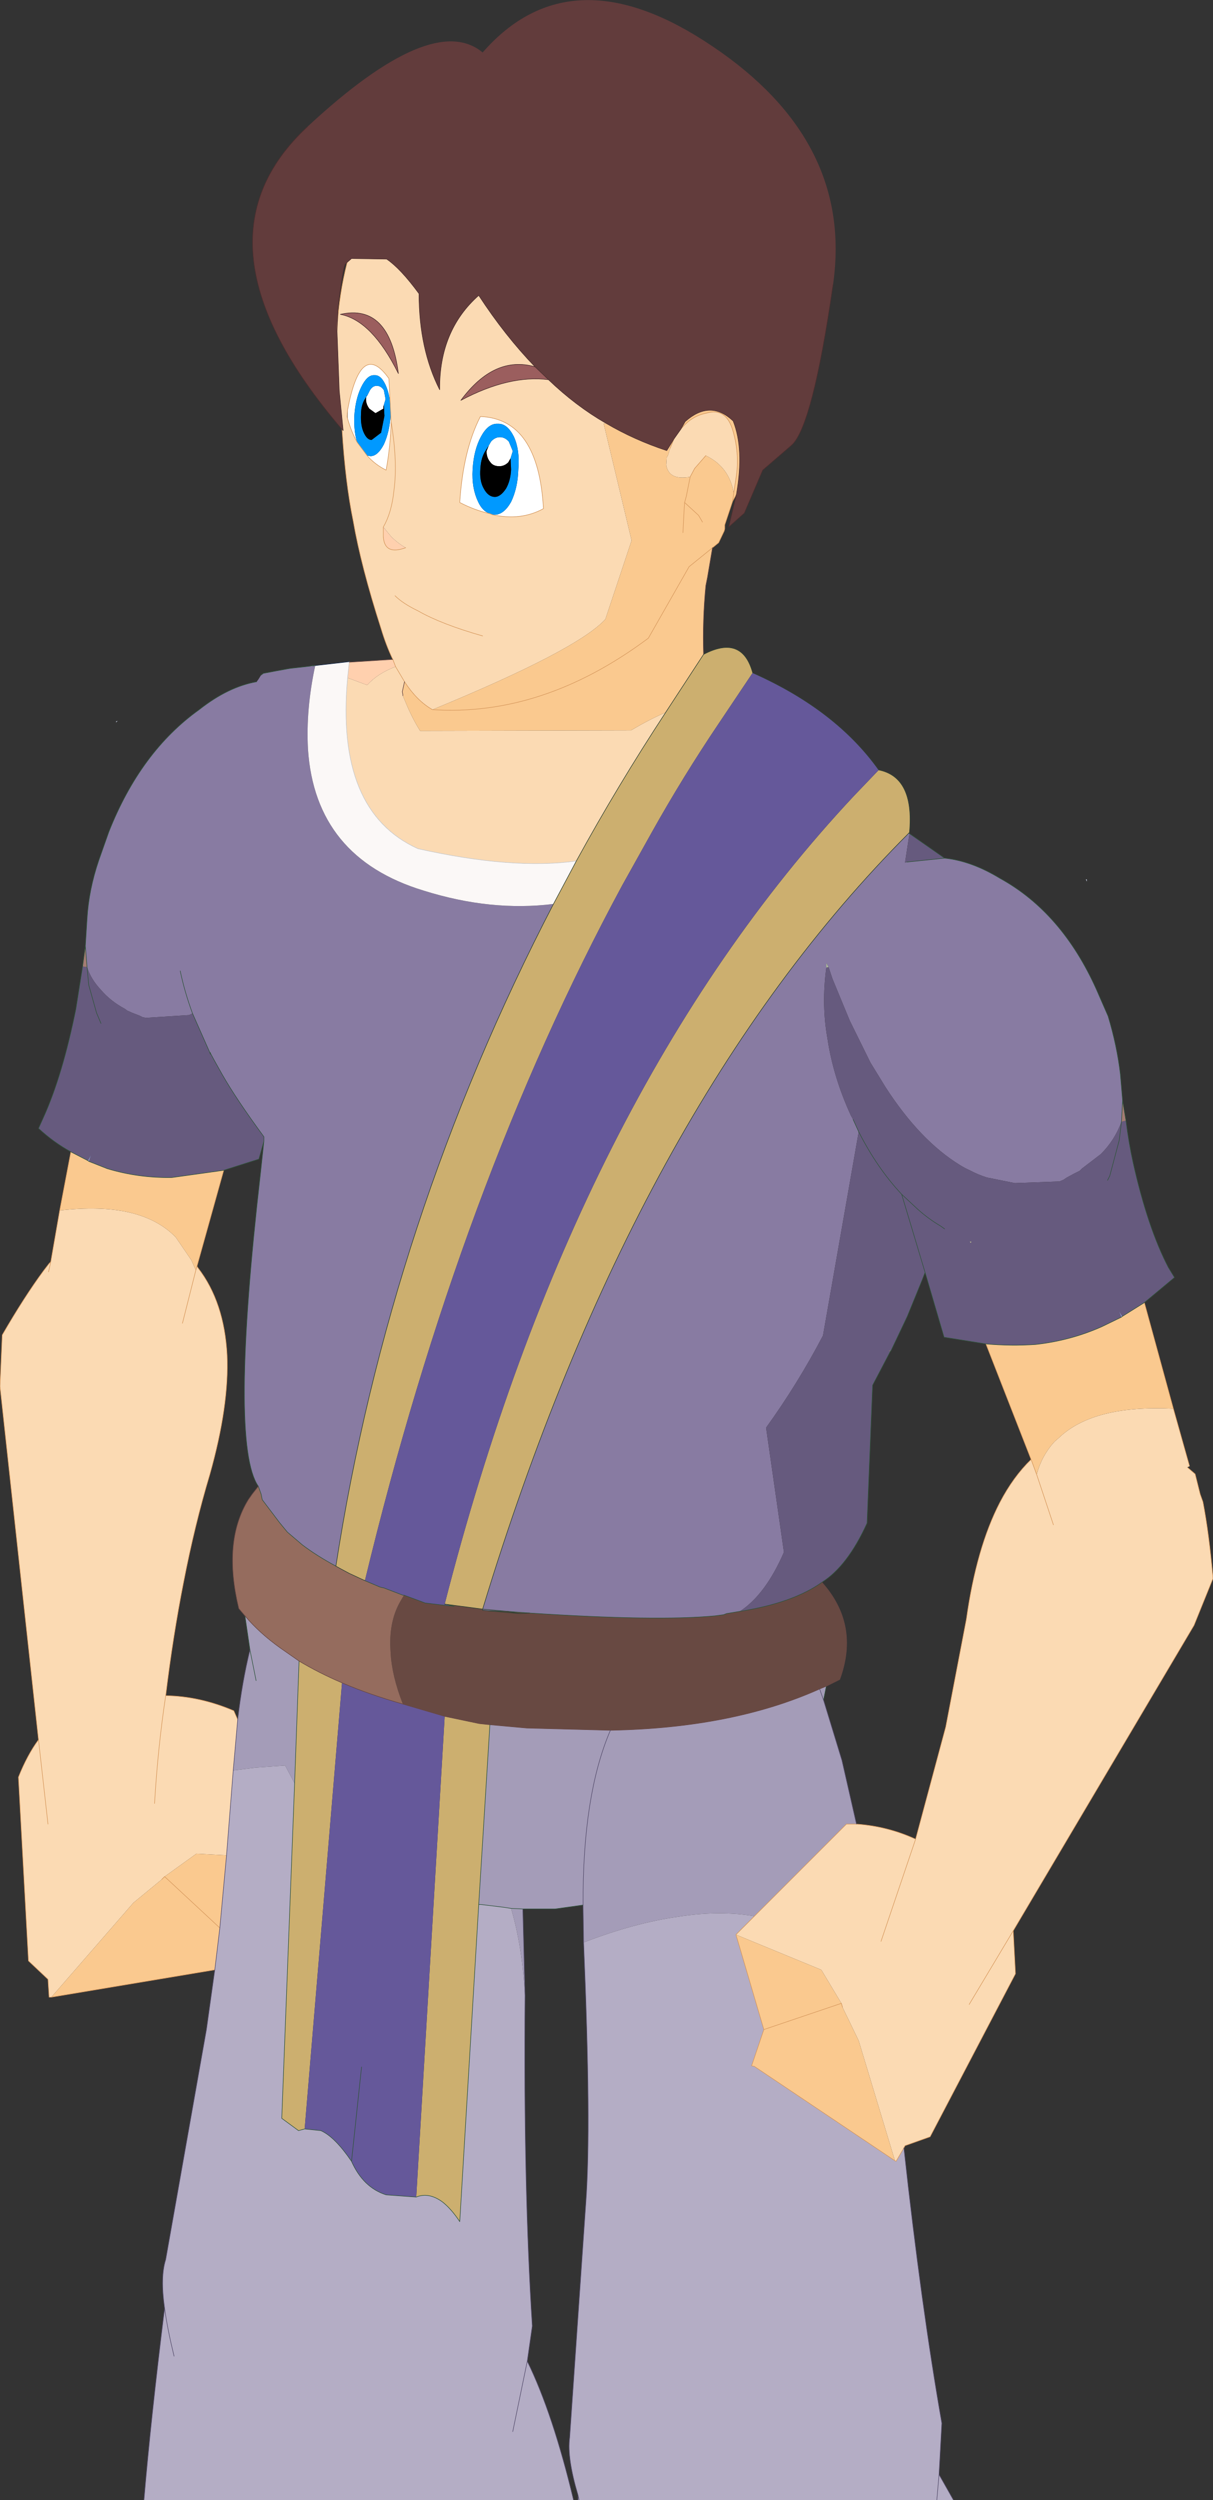 <?xml version="1.0" encoding="UTF-8" standalone="no"?>
<svg xmlns:xlink="http://www.w3.org/1999/xlink" height="223.9px" width="108.7px" xmlns="http://www.w3.org/2000/svg">
  <rect width="100%" height="100%" fill="#333333" stroke="none"/>
  <g transform="matrix(1, 0, 0, 1, -47.75, 114.25)">
    <path d="M78.4 -75.8 L78.5 -75.7 78.15 -79.25 77.95 -84.6 77.95 -84.9 Q78.15 -87.95 78.85 -90.7 L78.85 -90.75 79.25 -91.1 82.4 -91.05 Q83.65 -90.2 85.3 -87.95 85.3 -83.0 87.15 -79.35 87.1 -84.65 90.65 -87.8 93.0 -84.2 95.7 -81.4 92.05 -82.45 89.05 -78.4 93.4 -80.7 96.9 -80.25 99.35 -77.9 102.05 -76.35 L101.85 -76.3 104.35 -65.85 102.0 -58.8 Q99.5 -56.05 86.5 -50.7 85.1 -51.5 84.0 -53.2 L83.2 -54.55 84.0 -53.2 83.8 -52.3 83.85 -52.05 83.85 -51.95 84.1 -51.35 Q84.7 -49.9 85.4 -48.8 L104.3 -48.85 Q106.0 -49.85 107.4 -50.45 103.1 -43.9 99.4 -37.15 93.7 -36.35 85.2 -38.25 77.8 -41.6 78.9 -53.55 L80.65 -52.9 Q81.6 -53.95 83.2 -54.55 L82.95 -55.2 Q82.35 -56.45 81.9 -57.95 80.1 -63.55 79.4 -67.6 78.7 -71.0 78.4 -75.8 M108.15 -74.95 L108.75 -75.8 Q109.7 -77.0 111.05 -77.25 112.85 -77.8 113.45 -75.6 114.05 -73.5 113.7 -71.4 L113.5 -70.1 Q113.1 -72.45 111.0 -73.45 L110.0 -72.3 109.6 -71.55 Q107.7 -71.2 107.45 -72.6 L107.5 -73.3 107.6 -73.45 107.8 -74.1 108.15 -74.95 M78.9 -76.75 Q79.25 -75.55 79.75 -74.65 L80.65 -73.45 Q81.35 -72.65 82.35 -72.15 82.75 -74.35 82.8 -76.5 L82.6 -80.35 Q80.1 -83.9 78.9 -77.55 L78.85 -76.95 78.9 -76.75 M52.1 -0.35 L52.3 -1.25 52.1 -0.35 M51.2 41.55 L47.75 9.9 47.95 5.3 Q49.95 1.85 51.65 -0.45 L52.15 -1.1 52.3 -1.25 53.1 -5.85 Q60.35 -6.7 63.5 -3.45 L64.9 -1.4 65.3 -0.5 65.4 -0.85 65.5 -0.7 Q67.85 2.35 68.1 7.1 68.3 11.6 66.55 17.8 65.2 22.3 64.2 27.45 63.25 32.25 62.6 37.6 61.9 42.2 61.6 47.25 61.9 42.2 62.6 37.6 65.65 37.65 68.7 38.95 L69.05 39.75 68.65 44.3 68.05 51.9 65.35 51.75 62.5 53.8 62.25 54.05 59.7 56.15 52.35 64.6 52.15 64.6 52.05 63.0 50.3 61.35 49.4 44.9 Q50.2 42.9 51.2 41.55 L52.05 49.1 51.2 41.55 M64.1 4.25 L65.3 -0.5 64.1 4.25 M91.9 -68.15 Q94.45 -67.6 96.45 -68.7 96.0 -76.75 90.8 -76.95 89.25 -73.95 88.95 -69.25 90.3 -68.55 91.65 -68.25 L91.9 -68.15 M82.8 -76.5 Q83.4 -72.85 83.05 -70.3 82.85 -68.35 82.1 -67.05 82.85 -68.35 83.05 -70.3 83.4 -72.85 82.8 -76.5 M82.1 -67.05 L82.1 -66.2 Q82.2 -64.5 84.1 -65.2 83.4 -65.6 82.8 -66.2 L82.1 -67.05 M91.0 -57.3 Q87.3 -58.35 85.2 -59.55 83.85 -60.2 83.15 -60.9 83.85 -60.2 85.2 -59.55 87.3 -58.35 91.0 -57.3 M152.9 11.9 L154.35 17.05 154.15 17.15 154.85 17.75 155.3 19.55 155.55 20.25 Q156.1 23.1 156.45 27.1 L154.75 31.3 138.55 58.65 138.75 62.5 131.1 77.1 128.85 77.9 128.75 78.1 128.05 79.3 127.95 79.25 124.7 68.5 123.25 65.5 123.15 65.15 121.35 62.15 113.7 59.0 115.35 57.35 123.6 49.1 124.5 49.1 Q127.3 49.3 129.8 50.45 L132.5 40.4 134.35 30.75 Q135.25 24.35 137.35 20.3 138.55 18.0 140.15 16.45 L140.65 17.8 Q141.1 16.1 142.25 14.85 L142.65 14.5 Q145.75 11.55 152.9 11.9 M83.45 -80.8 Q82.65 -87.1 78.25 -86.1 81.1 -85.55 83.45 -80.8 M134.6 65.25 L138.55 58.65 134.6 65.25 M126.7 59.6 L129.8 50.45 126.7 59.6 M142.15 22.3 L140.65 17.8 142.15 22.3" fill="#fbdab3" fill-rule="evenodd" stroke="none"/>
    <path d="M77.95 -84.6 L78.15 -79.25 78.5 -75.7 78.4 -75.8 Q64.1 -92.5 75.3 -102.9 86.5 -113.3 91.0 -109.55 98.95 -118.65 111.6 -110.1 124.25 -101.6 122.4 -88.75 120.55 -75.95 118.65 -74.35 L116.1 -72.15 114.45 -68.3 113.05 -67.05 113.75 -70.0 Q114.45 -74.05 113.45 -76.55 111.4 -78.5 109.15 -76.5 L108.75 -75.8 108.15 -74.95 107.5 -73.9 Q104.6 -74.85 102.05 -76.35 99.35 -77.9 96.9 -80.25 L95.7 -81.4 Q93.0 -84.2 90.65 -87.8 87.1 -84.65 87.15 -79.35 85.3 -83.0 85.3 -87.95 83.65 -90.2 82.4 -91.05 L79.25 -91.1 78.85 -90.75 78.7 -90.6 Q78.5 -90.4 78.05 -86.8 L77.95 -84.6" fill="#623c3c" fill-rule="evenodd" stroke="none"/>
    <path d="M78.9 -76.75 L78.9 -77.55 Q80.1 -83.9 82.6 -80.35 L82.8 -76.5 Q82.75 -74.35 82.35 -72.15 81.35 -72.65 80.65 -73.45 L80.95 -73.4 Q81.6 -73.4 82.15 -74.45 82.65 -75.55 82.75 -77.0 82.8 -78.5 82.4 -79.55 81.95 -80.7 81.3 -80.65 80.65 -80.7 80.1 -79.55 79.6 -78.5 79.5 -77.0 79.45 -75.6 79.75 -74.65 79.25 -75.55 78.9 -76.75 M80.7 -78.9 L80.9 -79.3 Q81.15 -79.7 81.5 -79.7 81.9 -79.7 82.15 -79.3 L82.3 -78.5 82.15 -78.0 82.1 -77.8 82.1 -77.65 81.4 -77.25 80.85 -77.65 Q80.55 -78.05 80.55 -78.5 80.55 -78.8 80.7 -78.9 M93.5 -73.2 L93.3 -72.85 Q92.95 -72.5 92.5 -72.5 91.95 -72.5 91.7 -72.85 91.35 -73.25 91.35 -73.85 L91.55 -74.35 91.75 -74.7 Q92.1 -75.1 92.55 -75.1 93.0 -75.1 93.35 -74.7 L93.7 -73.85 93.5 -73.2 M91.9 -68.15 L92.05 -68.15 Q92.9 -68.15 93.55 -69.3 94.15 -70.55 94.2 -72.2 94.35 -73.95 93.8 -75.15 93.2 -76.35 92.35 -76.3 91.5 -76.35 90.85 -75.15 90.2 -73.95 90.1 -72.2 90.0 -70.55 90.6 -69.3 91.0 -68.45 91.65 -68.25 90.3 -68.55 88.95 -69.25 89.25 -73.95 90.8 -76.95 96.0 -76.75 96.45 -68.7 94.45 -67.6 91.9 -68.15" fill="#ffffff" fill-rule="evenodd" stroke="none"/>
    <path d="M58.3 -49.7 L58.15 -49.55 58.15 -49.65 58.3 -49.7 M145.15 -35.5 L145.15 -35.3 145.05 -35.5 145.15 -35.5" fill="#bec5d8" fill-rule="evenodd" stroke="none"/>
    <path d="M71.15 -53.8 L71.35 -53.95 72.4 -54.15 73.5 -54.35 73.8 -54.4 75.15 -54.55 75.55 -54.6 75.8 -54.65 75.8 -54.6 75.9 -54.65 76.0 -54.65 Q75.15 -50.7 75.35 -47.15 76.0 -37.45 85.7 -34.5 91.75 -32.6 97.35 -33.3 82.65 -5.0 77.85 26.0 76.1 25.05 74.85 24.1 L73.5 22.95 72.8 22.1 71.25 20.05 71.15 19.55 70.9 18.85 Q68.3 15.1 71.1 -9.25 L71.4 -12.05 71.4 -12.45 Q68.9 -15.85 67.65 -18.05 L66.95 -19.3 66.6 -19.95 66.6 -20.0 66.55 -20.0 65.0 -23.5 64.7 -23.35 60.85 -23.1 60.55 -23.15 60.25 -23.3 59.6 -23.55 59.15 -23.75 58.95 -23.9 Q57.65 -24.6 56.8 -25.6 55.9 -26.55 55.55 -27.65 L55.4 -29.55 55.55 -31.95 Q55.7 -34.55 56.6 -37.2 L57.5 -39.75 Q60.35 -46.95 65.6 -50.7 68.2 -52.75 70.75 -53.2 L70.9 -53.4 71.15 -53.8 M63.9 -27.3 Q64.3 -25.4 65.0 -23.5 64.3 -25.4 63.9 -27.3 M129.25 -39.6 L128.85 -37.0 129.0 -37.05 132.4 -37.4 Q134.8 -37.15 137.35 -35.6 142.9 -32.55 146.0 -25.65 L147.05 -23.25 Q147.85 -20.6 148.15 -18.05 L148.35 -15.7 148.25 -13.8 Q147.65 -12.15 146.4 -10.9 L144.7 -9.6 144.5 -9.4 144.0 -9.15 143.35 -8.8 143.05 -8.6 142.7 -8.45 138.7 -8.3 136.2 -8.8 Q135.4 -9.05 134.65 -9.45 134.2 -9.65 133.8 -9.9 130.2 -12.1 127.1 -16.9 L125.75 -19.1 123.9 -22.85 122.35 -26.6 122.0 -27.65 121.8 -28.0 121.8 -27.6 Q121.35 -24.3 121.9 -21.25 122.4 -17.85 124.0 -14.35 L124.2 -14.0 124.7 -12.9 121.5 5.35 Q119.25 9.65 116.4 13.6 L118.0 24.75 Q116.35 28.55 114.05 30.05 L112.85 30.25 112.6 30.35 111.85 30.45 Q106.65 30.95 95.2 30.2 L93.2 30.05 91.0 29.85 93.2 30.05 91.5 30.0 91.0 29.95 91.0 29.85 Q104.7 -15.15 129.2 -39.65 L129.25 -39.6" fill="#887ba2" fill-rule="evenodd" stroke="none"/>
    <path d="M75.9 -54.65 L75.8 -54.6 75.8 -54.65 75.9 -54.65" fill="#c1a49d" fill-rule="evenodd" stroke="none"/>
    <path d="M79.05 -55.0 L79.05 -54.95 78.9 -53.55 Q77.8 -41.6 85.2 -38.25 93.7 -36.35 99.4 -37.15 L97.35 -33.3 Q91.75 -32.6 85.7 -34.5 76.0 -37.45 75.35 -47.15 75.15 -50.7 76.0 -54.65 L79.05 -55.0 M66.6 -19.95 L66.6 -19.85 66.55 -20.0 66.6 -19.95 66.55 -20.0 66.6 -20.0 66.6 -19.95" fill="#fbf8f7" fill-rule="evenodd" stroke="none"/>
    <path d="M82.95 -55.2 L83.2 -54.55 Q81.6 -53.95 80.65 -52.9 L78.9 -53.55 79.05 -54.95 82.95 -55.2 M84.1 -65.2 Q82.2 -64.5 82.1 -66.2 L82.1 -67.05 82.8 -66.2 Q83.4 -65.6 84.1 -65.2" fill="#ffd0ae" fill-rule="evenodd" stroke="none"/>
    <path d="M55.55 -27.65 Q55.9 -26.55 56.8 -25.6 57.65 -24.6 58.95 -23.9 L59.15 -23.75 59.6 -23.55 60.25 -23.3 60.55 -23.15 60.85 -23.1 64.7 -23.35 65.0 -23.5 66.55 -20.0 66.6 -19.85 66.6 -19.95 66.95 -19.3 67.65 -18.05 Q68.9 -15.85 71.4 -12.45 L71.4 -12.05 70.95 -10.45 67.8 -9.45 63.15 -8.8 Q60.15 -8.75 57.35 -9.6 L55.7 -10.25 55.9 -10.8 55.65 -10.3 54.1 -11.1 Q52.55 -11.95 51.2 -13.2 L51.65 -14.2 Q53.35 -17.95 54.55 -23.9 L55.15 -27.7 55.55 -27.65 55.7 -26.05 56.4 -23.55 56.8 -22.6 56.4 -23.55 55.7 -26.05 55.55 -27.65 M129.25 -39.6 L132.4 -37.4 129.0 -37.05 128.85 -37.0 129.25 -39.6 M148.65 -13.9 Q148.9 -11.9 149.3 -10.1 150.6 -4.3 152.45 -0.75 L153.0 0.15 150.3 2.4 148.3 3.65 148.05 3.2 148.25 3.7 146.5 4.55 Q143.7 5.8 140.55 6.15 138.35 6.3 136.1 6.1 L132.35 5.5 130.65 -0.3 130.4 0.35 129.05 3.65 127.6 6.7 127.35 6.7 127.55 6.75 125.95 9.8 125.45 22.15 Q123.7 26.0 121.4 27.45 118.8 29.3 114.05 30.05 116.35 28.55 118.0 24.75 L116.4 13.6 Q119.25 9.65 121.5 5.35 L124.7 -12.9 124.2 -14.0 124.0 -14.35 Q122.4 -17.85 121.9 -21.25 121.35 -24.3 121.8 -27.6 L122.0 -27.65 122.35 -26.6 123.9 -22.85 125.75 -19.1 127.1 -16.9 Q130.2 -12.1 133.8 -9.9 134.2 -9.65 134.65 -9.45 135.4 -9.05 136.2 -8.8 L138.7 -8.3 142.7 -8.45 143.05 -8.6 143.35 -8.8 144.0 -9.15 144.5 -9.4 144.7 -9.6 146.4 -10.9 Q147.65 -12.15 148.25 -13.8 L148.65 -13.9 M130.65 -0.3 L128.55 -7.3 Q126.35 -9.65 124.7 -12.9 126.35 -9.65 128.55 -7.3 L130.0 -5.95 Q130.95 -5.1 132.05 -4.45 L132.4 -4.2 132.05 -4.45 Q130.95 -5.1 130.0 -5.95 L128.55 -7.3 130.65 -0.3 M147.0 -8.55 L147.2 -8.95 148.05 -12.15 148.25 -13.8 148.05 -12.15 147.2 -8.95 147.0 -8.55 M134.8 -3.05 L134.65 -3.05 134.75 -2.95 134.8 -3.05" fill="#665a7e" fill-rule="evenodd" stroke="none"/>
    <path d="M55.4 -29.55 L55.55 -27.65 55.15 -27.7 55.4 -29.55 M148.35 -15.7 L148.65 -13.9 148.25 -13.8 148.35 -15.7" fill="#a47c73" fill-rule="evenodd" stroke="none"/>
    <path d="M55.65 -10.3 L55.9 -10.8 55.7 -10.25 55.65 -10.3 M148.25 3.7 L148.05 3.2 148.3 3.65 148.25 3.7" fill="#a5bafe" fill-rule="evenodd" stroke="none"/>
    <path d="M102.05 -76.35 Q104.6 -74.85 107.5 -73.9 L108.15 -74.95 107.8 -74.1 107.6 -73.45 107.5 -73.3 107.45 -72.6 Q107.7 -71.2 109.6 -71.55 L110.0 -72.3 111.0 -73.45 Q113.1 -72.45 113.5 -70.1 L113.4 -69.35 113.5 -70.1 113.7 -71.4 Q114.05 -73.5 113.45 -75.6 112.85 -77.8 111.05 -77.25 109.7 -77.0 108.75 -75.8 L109.15 -76.5 Q111.4 -78.5 113.45 -76.55 114.45 -74.05 113.75 -70.0 L113.4 -69.35 113.1 -68.45 112.7 -67.25 112.7 -66.9 112.65 -66.7 112.15 -65.65 111.6 -65.2 109.5 -63.5 105.85 -57.1 Q96.4 -50.05 86.5 -50.7 96.4 -50.05 105.85 -57.1 L109.5 -63.5 111.6 -65.2 111.15 -62.55 111.0 -61.8 Q110.7 -58.7 110.8 -55.65 L107.4 -50.45 Q106.0 -49.85 104.3 -48.85 L85.4 -48.8 Q84.7 -49.9 84.1 -51.35 L83.85 -51.95 83.85 -52.05 83.8 -52.3 84.0 -53.2 Q85.1 -51.5 86.5 -50.7 99.5 -56.05 102.0 -58.8 L104.35 -65.85 101.85 -76.3 102.05 -76.35 M54.1 -11.1 L55.65 -10.3 55.7 -10.25 57.35 -9.6 Q60.15 -8.75 63.15 -8.8 L67.8 -9.45 65.4 -0.85 65.3 -0.5 64.9 -1.4 63.5 -3.45 Q60.35 -6.7 53.1 -5.85 L54.1 -11.1 M110.7 -67.5 L110.35 -68.1 109.1 -69.25 109.25 -69.8 109.6 -71.55 109.25 -69.8 109.1 -69.25 110.35 -68.1 110.7 -67.5 M109.1 -69.25 L109.05 -68.5 108.95 -66.55 109.05 -68.5 109.1 -69.25 M150.3 2.4 L152.9 11.9 Q145.75 11.55 142.65 14.5 L142.25 14.85 Q141.1 16.1 140.65 17.8 L140.15 16.45 136.1 6.1 Q138.35 6.3 140.55 6.15 143.7 5.8 146.5 4.55 L148.25 3.7 148.3 3.65 150.3 2.4 M67.0 62.15 L52.35 64.6 59.7 56.15 62.25 54.05 62.5 53.8 65.35 51.75 68.05 51.9 67.45 58.4 67.0 62.15 M123.15 65.15 L123.25 65.5 124.7 68.5 127.95 79.25 115.35 70.8 115.1 70.75 116.2 67.5 123.15 65.15 116.2 67.5 113.7 59.0 121.35 62.15 123.15 65.15 M62.5 53.8 L67.45 58.4 62.5 53.8" fill="#fac98f" fill-rule="evenodd" stroke="none"/>
    <path d="M79.75 -74.65 Q79.45 -75.6 79.5 -77.0 79.6 -78.5 80.1 -79.55 80.65 -80.7 81.3 -80.65 81.95 -80.7 82.4 -79.55 82.8 -78.5 82.75 -77.0 82.65 -75.55 82.15 -74.45 81.6 -73.4 80.95 -73.4 L80.65 -73.45 79.75 -74.65 M82.15 -78.0 L82.3 -78.5 82.15 -79.3 Q81.9 -79.7 81.5 -79.7 81.15 -79.7 80.9 -79.3 L80.7 -78.9 80.5 -78.6 Q80.1 -78.0 80.1 -77.15 80.05 -76.15 80.35 -75.5 80.65 -74.85 81.05 -74.85 L81.9 -75.5 82.2 -77.0 82.15 -78.0 M91.55 -74.35 L91.3 -73.95 Q90.85 -73.3 90.8 -72.3 90.7 -71.2 91.1 -70.5 91.5 -69.75 92.1 -69.75 92.6 -69.75 93.1 -70.5 93.5 -71.2 93.55 -72.2 L93.5 -73.2 93.7 -73.85 93.35 -74.7 Q93.0 -75.1 92.55 -75.1 92.1 -75.1 91.75 -74.7 L91.55 -74.35 M91.65 -68.25 Q91.0 -68.45 90.6 -69.3 90.0 -70.55 90.1 -72.2 90.2 -73.95 90.85 -75.15 91.5 -76.35 92.35 -76.3 93.2 -76.35 93.8 -75.15 94.35 -73.95 94.2 -72.2 94.15 -70.55 93.55 -69.3 92.9 -68.15 92.05 -68.15 L91.9 -68.15 91.65 -68.25" fill="#0099ff" fill-rule="evenodd" stroke="none"/>
    <path d="M95.7 -81.4 L96.9 -80.25 Q93.4 -80.7 89.05 -78.4 92.05 -82.45 95.7 -81.4 M83.45 -80.8 Q81.1 -85.55 78.25 -86.1 82.65 -87.1 83.45 -80.8" fill="#9b5e5e" fill-rule="evenodd" stroke="none"/>
    <path d="M82.15 -78.0 L82.2 -77.0 81.9 -75.5 81.05 -74.85 Q80.65 -74.85 80.35 -75.5 80.05 -76.15 80.1 -77.15 80.1 -78.0 80.5 -78.6 L80.7 -78.9 Q80.55 -78.8 80.55 -78.5 80.55 -78.05 80.85 -77.65 L81.4 -77.25 82.1 -77.65 82.1 -77.8 82.15 -78.0 M91.55 -74.35 L91.35 -73.85 Q91.35 -73.25 91.7 -72.85 91.95 -72.5 92.5 -72.5 92.95 -72.5 93.3 -72.85 L93.5 -73.2 93.55 -72.2 Q93.5 -71.2 93.1 -70.5 92.6 -69.75 92.1 -69.75 91.5 -69.75 91.1 -70.5 90.7 -71.2 90.8 -72.3 90.85 -73.3 91.3 -73.95 L91.55 -74.35" fill="#000000" fill-rule="evenodd" stroke="none"/>
    <path d="M97.35 -33.3 L99.4 -37.15 Q103.1 -43.9 107.4 -50.45 L110.8 -55.65 Q114.25 -57.45 115.2 -54.0 L112.15 -49.45 Q108.95 -44.7 106.15 -39.7 L103.5 -34.95 Q89.0 -8.1 80.45 27.3 L79.05 26.65 78.3 26.25 77.85 26.0 Q82.65 -5.0 97.35 -33.3 M87.6 29.4 Q99.3 -16.3 124.25 -42.95 L126.5 -45.3 Q129.7 -44.65 129.25 -39.7 L129.2 -39.65 Q104.7 -15.15 91.0 29.85 L87.6 29.4 M87.6 39.45 L90.7 40.1 91.65 40.2 90.65 56.3 88.95 84.7 Q88.15 83.5 87.35 82.9 86.15 82.05 85.05 82.5 L87.6 39.45 M75.05 76.4 L74.5 76.55 73.0 75.45 74.15 45.45 74.55 34.5 Q76.3 35.55 78.4 36.45 L75.05 76.4" fill="#ccaf6f" fill-rule="evenodd" stroke="none"/>
    <path d="M80.45 27.3 Q89.0 -8.1 103.5 -34.95 L106.15 -39.7 Q108.95 -44.7 112.15 -49.45 L115.2 -54.0 Q122.65 -50.7 126.5 -45.3 L124.25 -42.95 Q99.3 -16.3 87.6 29.4 89.0 29.7 88.1 29.55 L87.95 29.55 85.85 29.3 84.5 28.8 83.95 28.6 83.85 28.6 82.15 27.95 81.9 27.9 81.75 27.85 80.45 27.3 M83.85 38.35 L87.6 39.45 85.05 82.5 82.35 82.3 Q80.3 81.65 79.25 79.3 77.75 77.1 76.5 76.55 L75.05 76.4 78.4 36.45 Q80.85 37.5 83.85 38.35 M80.15 70.85 L79.25 79.3 80.15 70.85" fill="#65589a" fill-rule="evenodd" stroke="none"/>
    <path d="M121.8 -27.6 L121.8 -28.0 122.0 -27.65 121.8 -27.6" fill="#aeba9e" fill-rule="evenodd" stroke="none"/>
    <path d="M127.6 6.7 L127.55 6.75 127.35 6.7 127.6 6.7" fill="#bb9c8c" fill-rule="evenodd" stroke="none"/>
    <path d="M134.8 -3.05 L134.75 -2.95 134.65 -3.05 134.8 -3.05" fill="#deddb1" fill-rule="evenodd" stroke="none"/>
    <path d="M83.95 28.6 L84.5 28.8 85.85 29.3 87.95 29.55 88.1 29.55 Q89.0 29.7 87.6 29.4 L91.0 29.85 91.0 29.95 91.5 30.0 94.35 30.25 94.4 30.25 95.2 30.2 94.4 30.25 94.35 30.25 91.5 30.0 93.2 30.05 95.2 30.2 Q106.65 30.95 111.85 30.45 L112.6 30.35 112.85 30.25 114.05 30.05 Q118.8 29.3 121.4 27.45 124.8 31.25 123.0 36.15 L121.8 36.75 121.2 37.0 Q113.4 40.5 102.45 40.7 L94.95 40.5 91.65 40.2 90.7 40.1 87.6 39.45 83.85 38.35 Q82.85 35.8 82.75 33.7 82.55 31.05 83.6 29.2 L83.95 28.6 M93.2 30.05 L94.35 30.25 93.2 30.05" fill="#684942" fill-rule="evenodd" stroke="none"/>
    <path d="M100.05 59.7 L100.0 56.35 97.5 56.7 95.15 56.7 94.6 56.7 94.8 64.45 Q94.55 60.05 93.55 56.65 L92.9 56.55 90.85 56.3 90.65 56.3 91.65 40.2 94.95 40.5 102.45 40.7 Q113.4 40.5 121.2 37.0 L121.8 36.75 121.55 38.0 123.2 43.4 124.5 49.1 123.6 49.1 115.35 57.35 Q112.25 56.8 108.5 57.4 104.6 57.95 100.05 59.7 M121.55 38.0 L121.2 37.0 121.55 38.0 M91.5 30.0 L91.0 29.95 91.5 30.0 M94.6 56.7 L93.55 56.65 94.6 56.7 M74.15 45.45 L73.3 43.85 70.6 44.05 68.65 44.3 69.05 39.75 Q69.45 36.35 70.15 33.5 L69.7 30.45 Q71.0 32.0 72.9 33.35 L74.55 34.5 74.15 45.45 M102.45 40.7 Q99.95 46.5 100.0 56.35 99.95 46.5 102.45 40.7 M70.7 36.25 L70.15 33.5 70.7 36.25" fill="#a49cb8" fill-rule="evenodd" stroke="none"/>
    <path d="M80.45 27.3 L81.75 27.85 81.9 27.9 82.15 27.95 83.85 28.6 83.95 28.6 83.6 29.2 Q82.55 31.05 82.75 33.7 82.85 35.8 83.85 38.35 80.85 37.5 78.4 36.45 76.3 35.55 74.55 34.5 L72.9 33.35 Q71.0 32.0 69.7 30.45 L69.15 29.8 Q67.7 23.8 70.0 20.05 L70.35 19.55 70.9 18.85 71.15 19.55 71.25 20.05 72.8 22.1 73.5 22.95 74.85 24.1 Q76.1 25.05 77.85 26.0 L78.3 26.25 79.05 26.65 80.45 27.3" fill="#956c5e" fill-rule="evenodd" stroke="none"/>
    <path d="M128.75 78.1 Q130.3 92.25 132.15 102.75 L131.9 107.35 133.2 109.65 131.7 109.65 99.65 109.65 99.55 109.65 99.55 109.2 Q98.55 105.85 98.8 104.05 L100.25 83.0 Q100.75 76.2 100.05 59.7 104.6 57.95 108.5 57.4 112.25 56.8 115.35 57.35 L113.7 59.0 116.2 67.5 115.1 70.75 115.35 70.8 127.95 79.25 128.05 79.3 128.75 78.1 M94.8 64.45 Q94.65 81.65 95.45 94.05 L95.0 97.2 Q97.3 101.9 99.15 109.65 L60.65 109.65 Q61.25 102.55 62.5 92.45 62.1 89.65 62.6 88.1 L66.25 67.5 67.0 62.15 67.45 58.4 68.05 51.9 68.65 44.3 70.6 44.05 73.3 43.85 74.15 45.45 73.0 75.45 74.5 76.55 75.05 76.4 76.5 76.55 Q77.75 77.1 79.25 79.3 80.3 81.65 82.35 82.3 L85.05 82.5 Q86.15 82.05 87.35 82.9 88.15 83.5 88.95 84.7 L90.65 56.3 90.85 56.3 92.9 56.55 93.55 56.65 Q94.55 60.05 94.8 64.45 M93.7 103.5 L95.0 97.2 93.7 103.5 M99.65 109.65 L99.55 109.2 99.65 109.65 M131.9 107.35 L131.7 109.65 131.9 107.35 M63.35 96.75 Q62.75 94.3 62.5 92.45 62.75 94.3 63.35 96.75" fill="#b4adc5" fill-rule="evenodd" stroke="none"/>
    <path d="M78.4 -75.8 Q78.7 -71.0 79.4 -67.6 80.1 -63.55 81.9 -57.95 82.35 -56.45 82.95 -55.2 L83.2 -54.55 84.0 -53.2 Q85.1 -51.5 86.5 -50.7 96.4 -50.05 105.85 -57.1 L109.5 -63.5 111.6 -65.2 112.15 -65.65 112.65 -66.7 112.7 -66.9 112.7 -67.25 113.1 -68.45 113.4 -69.35 113.5 -70.1 M77.95 -84.6 L77.95 -84.9 Q78.15 -87.95 78.85 -90.7 L78.85 -90.75 M78.9 -76.75 Q79.25 -75.55 79.75 -74.65 M80.65 -73.45 Q81.35 -72.65 82.35 -72.15 82.75 -74.35 82.8 -76.5 L82.6 -80.35 Q80.1 -83.9 78.9 -77.55 L78.85 -76.95 78.9 -76.75 M52.3 -1.25 L52.1 -0.35 M52.3 -1.25 L52.15 -1.1 51.65 -0.45 Q49.95 1.85 47.95 5.3 L47.75 9.9 51.2 41.55 52.05 49.1 M54.1 -11.1 L53.1 -5.85 52.3 -1.25 M65.3 -0.5 L65.4 -0.85 67.8 -9.45 M62.6 37.6 Q63.25 32.25 64.2 27.45 65.2 22.3 66.55 17.8 68.3 11.6 68.1 7.1 67.85 2.35 65.5 -0.7 L65.4 -0.85 M65.3 -0.5 L64.1 4.25 M91.9 -68.15 Q94.45 -67.6 96.45 -68.7 96.0 -76.75 90.8 -76.95 89.25 -73.95 88.95 -69.25 90.3 -68.55 91.65 -68.25 L91.9 -68.15 M80.65 -73.45 L79.75 -74.65 M82.1 -67.05 Q82.85 -68.35 83.05 -70.3 83.4 -72.85 82.8 -76.5 M84.1 -65.2 Q82.2 -64.5 82.1 -66.2 L82.1 -67.05 M83.15 -60.9 Q83.85 -60.2 85.2 -59.55 87.3 -58.35 91.0 -57.3 M111.0 -73.45 L110.0 -72.3 109.6 -71.55 109.25 -69.8 109.1 -69.25 110.35 -68.1 110.7 -67.5 M108.75 -75.8 Q109.7 -77.0 111.05 -77.25 112.85 -77.8 113.45 -75.6 114.05 -73.5 113.7 -71.4 L113.5 -70.1 M107.8 -74.1 L108.15 -74.95 M108.95 -66.55 L109.05 -68.5 109.1 -69.25 M113.4 -69.35 L113.75 -70.0 M150.3 2.4 L152.9 11.9 154.35 17.05 M154.15 17.15 L154.85 17.75 155.3 19.55 155.55 20.25 Q156.1 23.1 156.45 27.1 L154.75 31.3 138.55 58.65 138.75 62.5 131.1 77.1 128.85 77.9 128.75 78.1 M67.0 62.15 L52.35 64.6 52.15 64.6 52.05 63.0 50.3 61.35 49.4 44.9 Q50.2 42.9 51.2 41.55 M124.5 49.1 Q127.3 49.3 129.8 50.45 L132.5 40.4 134.35 30.75 Q135.25 24.35 137.35 20.3 138.55 18.0 140.15 16.45 L136.1 6.1 M140.15 16.45 L140.65 17.8 142.15 22.3 M138.55 58.65 L134.6 65.25 M115.35 57.35 L123.6 49.1 124.5 49.1 M123.25 65.5 L123.15 65.15 116.2 67.5 115.1 70.75 115.35 70.8 127.95 79.25 128.05 79.3 128.75 78.1 M116.2 67.5 L113.7 59.0 115.35 57.35 M129.8 50.45 L126.7 59.6 M62.6 37.6 Q61.9 42.2 61.6 47.25 M69.05 39.75 L68.7 38.95 Q65.65 37.65 62.6 37.6 M62.25 54.05 L62.5 53.8 M67.45 58.4 L62.5 53.8" fill="none" stroke="#d7995e" stroke-linecap="round" stroke-linejoin="round" stroke-width="0.05"/>
    <path d="M78.4 -75.8 L78.5 -75.7 78.15 -79.25 77.95 -84.6 78.05 -86.8 Q78.5 -90.4 78.7 -90.6 L78.85 -90.75 79.25 -91.1 82.4 -91.05 Q83.65 -90.2 85.3 -87.95 85.3 -83.0 87.15 -79.35 87.1 -84.65 90.65 -87.8 93.0 -84.2 95.7 -81.4 L96.9 -80.25 Q99.35 -77.9 102.05 -76.35 104.6 -74.85 107.5 -73.9 L108.15 -74.95 108.75 -75.8 109.15 -76.5 Q111.4 -78.5 113.45 -76.55 114.45 -74.05 113.75 -70.0 L113.05 -67.05 114.45 -68.3 116.1 -72.15 118.65 -74.35 Q120.55 -75.95 122.4 -88.75 M75.3 -102.9 Q64.1 -92.5 78.4 -75.8 M95.7 -81.4 Q92.05 -82.45 89.05 -78.4 93.4 -80.7 96.9 -80.25 M83.45 -80.8 Q81.1 -85.55 78.25 -86.1 82.65 -87.1 83.45 -80.8" fill="none" stroke="#4b2e2e" stroke-linecap="round" stroke-linejoin="round" stroke-width="0.05"/>
    <path d="M75.8 -54.65 L75.55 -54.6 75.15 -54.55 73.8 -54.4 73.5 -54.35 72.4 -54.15 71.35 -53.95 71.15 -53.8 M70.75 -53.2 Q68.2 -52.75 65.6 -50.7 60.35 -46.95 57.5 -39.75 L56.6 -37.2 Q55.7 -34.55 55.55 -31.95 L55.4 -29.55 55.55 -27.65 55.7 -26.05 56.4 -23.55 56.8 -22.6 M65.0 -23.5 Q64.3 -25.4 63.9 -27.3 M76.0 -54.65 L75.9 -54.65 75.8 -54.6 75.8 -54.65 75.9 -54.65 M55.4 -29.55 L55.15 -27.7 54.55 -23.9 Q53.35 -17.95 51.65 -14.2 L51.2 -13.2 Q52.55 -11.95 54.1 -11.1 L55.65 -10.3 M55.7 -10.25 L57.35 -9.6 Q60.15 -8.75 63.15 -8.8 L67.8 -9.45 70.95 -10.45 71.4 -12.05 71.4 -12.45 Q68.9 -15.85 67.65 -18.05 L66.95 -19.3 66.6 -19.95 66.6 -19.85 66.55 -20.0 65.0 -23.5 M66.6 -19.95 L66.55 -20.0 M66.6 -20.0 L66.6 -19.95 M70.9 18.85 Q68.3 15.1 71.1 -9.25 L71.4 -12.05 M55.7 -10.25 L55.65 -10.3 M80.45 27.3 L81.75 27.85 81.9 27.9 82.15 27.95 83.85 28.6 83.95 28.6 84.5 28.8 85.85 29.3 87.95 29.55 88.1 29.55 Q89.0 29.7 87.6 29.4 M132.4 -37.4 L129.25 -39.6 129.2 -39.65 M129.0 -37.05 L132.4 -37.4 Q134.8 -37.15 137.35 -35.6 142.9 -32.55 146.0 -25.65 L147.05 -23.25 Q147.85 -20.6 148.15 -18.05 L148.35 -15.7 148.65 -13.9 Q148.9 -11.9 149.3 -10.1 150.6 -4.3 152.45 -0.75 L153.0 0.15 150.3 2.4 M100.0 56.35 L97.5 56.7 95.15 56.7 94.6 56.7 M93.2 30.05 L95.2 30.2 Q106.65 30.95 111.85 30.45 L112.6 30.35 112.85 30.25 114.05 30.05 M124.7 -12.9 L124.2 -14.0 M148.25 -13.8 L148.35 -15.7 M124.7 -12.9 Q126.35 -9.65 128.55 -7.3 L130.0 -5.95 Q130.95 -5.1 132.05 -4.45 L132.4 -4.2 M128.55 -7.3 L130.65 -0.3 132.35 5.5 136.1 6.1 Q138.35 6.3 140.55 6.15 143.7 5.8 146.5 4.55 L148.25 3.7 148.3 3.65 150.3 2.4 M130.65 -0.3 L130.4 0.35 129.05 3.65 127.6 6.7 127.55 6.75 125.95 9.8 125.45 22.15 Q123.7 26.0 121.4 27.45 118.8 29.3 114.05 30.05 M121.8 36.75 L121.55 38.0 M148.25 -13.8 L148.05 -12.15 147.2 -8.95 147.0 -8.55 M93.2 30.05 L91.5 30.0 M90.65 56.3 L90.85 56.3 92.9 56.55 93.55 56.65 94.6 56.7 M90.65 56.3 L88.95 84.7 Q88.15 83.5 87.35 82.9 86.15 82.05 85.05 82.5 L82.35 82.3 Q80.3 81.65 79.25 79.3 77.75 77.1 76.5 76.55 L75.05 76.4 74.5 76.55 73.0 75.45 74.15 45.45 74.55 34.5 M91.65 40.2 L90.65 56.3 M70.9 18.85 L71.15 19.55 71.25 20.05 72.8 22.1 73.5 22.95 74.85 24.1 Q76.1 25.05 77.85 26.0 M70.15 33.5 L69.7 30.45 M70.15 33.5 L70.7 36.25 M79.25 79.3 L80.15 70.85" fill="none" stroke="#30543c" stroke-linecap="round" stroke-linejoin="round" stroke-width="0.05"/>
    <path d="M79.05 -54.95 L79.05 -55.0 M99.4 -37.15 Q93.7 -36.35 85.2 -38.25 77.8 -41.6 78.9 -53.55 L79.05 -54.95" fill="none" stroke="#cccccc" stroke-linecap="round" stroke-linejoin="round" stroke-width="0.05"/>
    <path d="M79.05 -55.0 L76.0 -54.65" fill="none" stroke="#0f2446" stroke-linecap="round" stroke-linejoin="round" stroke-width="0.05"/>
    <path d="M79.05 -54.95 L82.95 -55.2 M83.85 -51.95 L83.85 -52.05 83.8 -52.3 84.0 -53.2 M110.8 -55.65 Q110.7 -58.7 111.0 -61.8 L111.15 -62.55 111.6 -65.2 M121.4 27.45 Q124.8 31.25 123.0 36.15 L121.8 36.75 121.2 37.0 M83.85 38.35 L87.6 39.45 90.7 40.1 91.65 40.2 94.95 40.5 102.45 40.7 Q113.4 40.5 121.2 37.0 M69.7 30.45 L69.15 29.8 Q67.7 23.8 70.0 20.05 L70.35 19.55 70.9 18.85 M69.7 30.45 Q71.0 32.0 72.9 33.35 L74.55 34.5 Q76.3 35.55 78.4 36.45 80.85 37.5 83.85 38.35" fill="none" stroke="#674743" stroke-linecap="round" stroke-linejoin="round" stroke-width="0.05"/>
    <path d="M97.35 -33.3 L99.4 -37.15 M115.2 -54.0 Q114.25 -57.45 110.8 -55.65 L107.4 -50.45 Q103.1 -43.9 99.4 -37.15 M126.5 -45.3 Q122.65 -50.7 115.2 -54.0 M129.2 -39.65 L129.25 -39.7 Q129.7 -44.65 126.5 -45.3 M129.2 -39.65 Q104.7 -15.15 91.0 29.85 L93.2 30.05 M95.2 30.2 L94.4 30.25 94.35 30.25 91.5 30.0 91.0 29.95 91.0 29.85 87.6 29.4 M94.35 30.25 L93.2 30.05 M77.85 26.0 L78.3 26.25 79.05 26.65 80.45 27.3 M77.85 26.0 Q82.65 -5.0 97.35 -33.3" fill="none" stroke="#2e3f31" stroke-linecap="round" stroke-linejoin="round" stroke-width="0.05"/>
    <path d="M128.75 78.1 Q130.3 92.25 132.15 102.75 L131.9 107.35 133.2 109.65 M99.55 109.65 L99.55 109.2 Q98.55 105.85 98.8 104.05 L100.25 83.0 Q100.75 76.2 100.05 59.7 L100.0 56.35 Q99.95 46.5 102.45 40.7 M94.6 56.7 L94.8 64.45 Q94.65 81.65 95.45 94.05 L95.0 97.2 Q97.3 101.9 99.15 109.65 M60.65 109.65 Q61.25 102.55 62.5 92.45 62.1 89.65 62.6 88.1 L66.25 67.5 67.0 62.15 M121.55 38.0 L123.2 43.4 124.5 49.1 M121.2 37.0 L121.55 38.0 M68.65 44.3 L68.05 51.9 67.45 58.4 67.0 62.15 M131.7 109.65 L131.9 107.35 M99.55 109.2 L99.65 109.65 M95.0 97.2 L93.7 103.5 M68.65 44.3 L69.05 39.75 Q69.45 36.35 70.15 33.5 M62.5 92.45 Q62.75 94.3 63.35 96.75" fill="none" stroke="#564e6d" stroke-linecap="round" stroke-linejoin="round" stroke-width="0.05"/>
  </g>
</svg>
